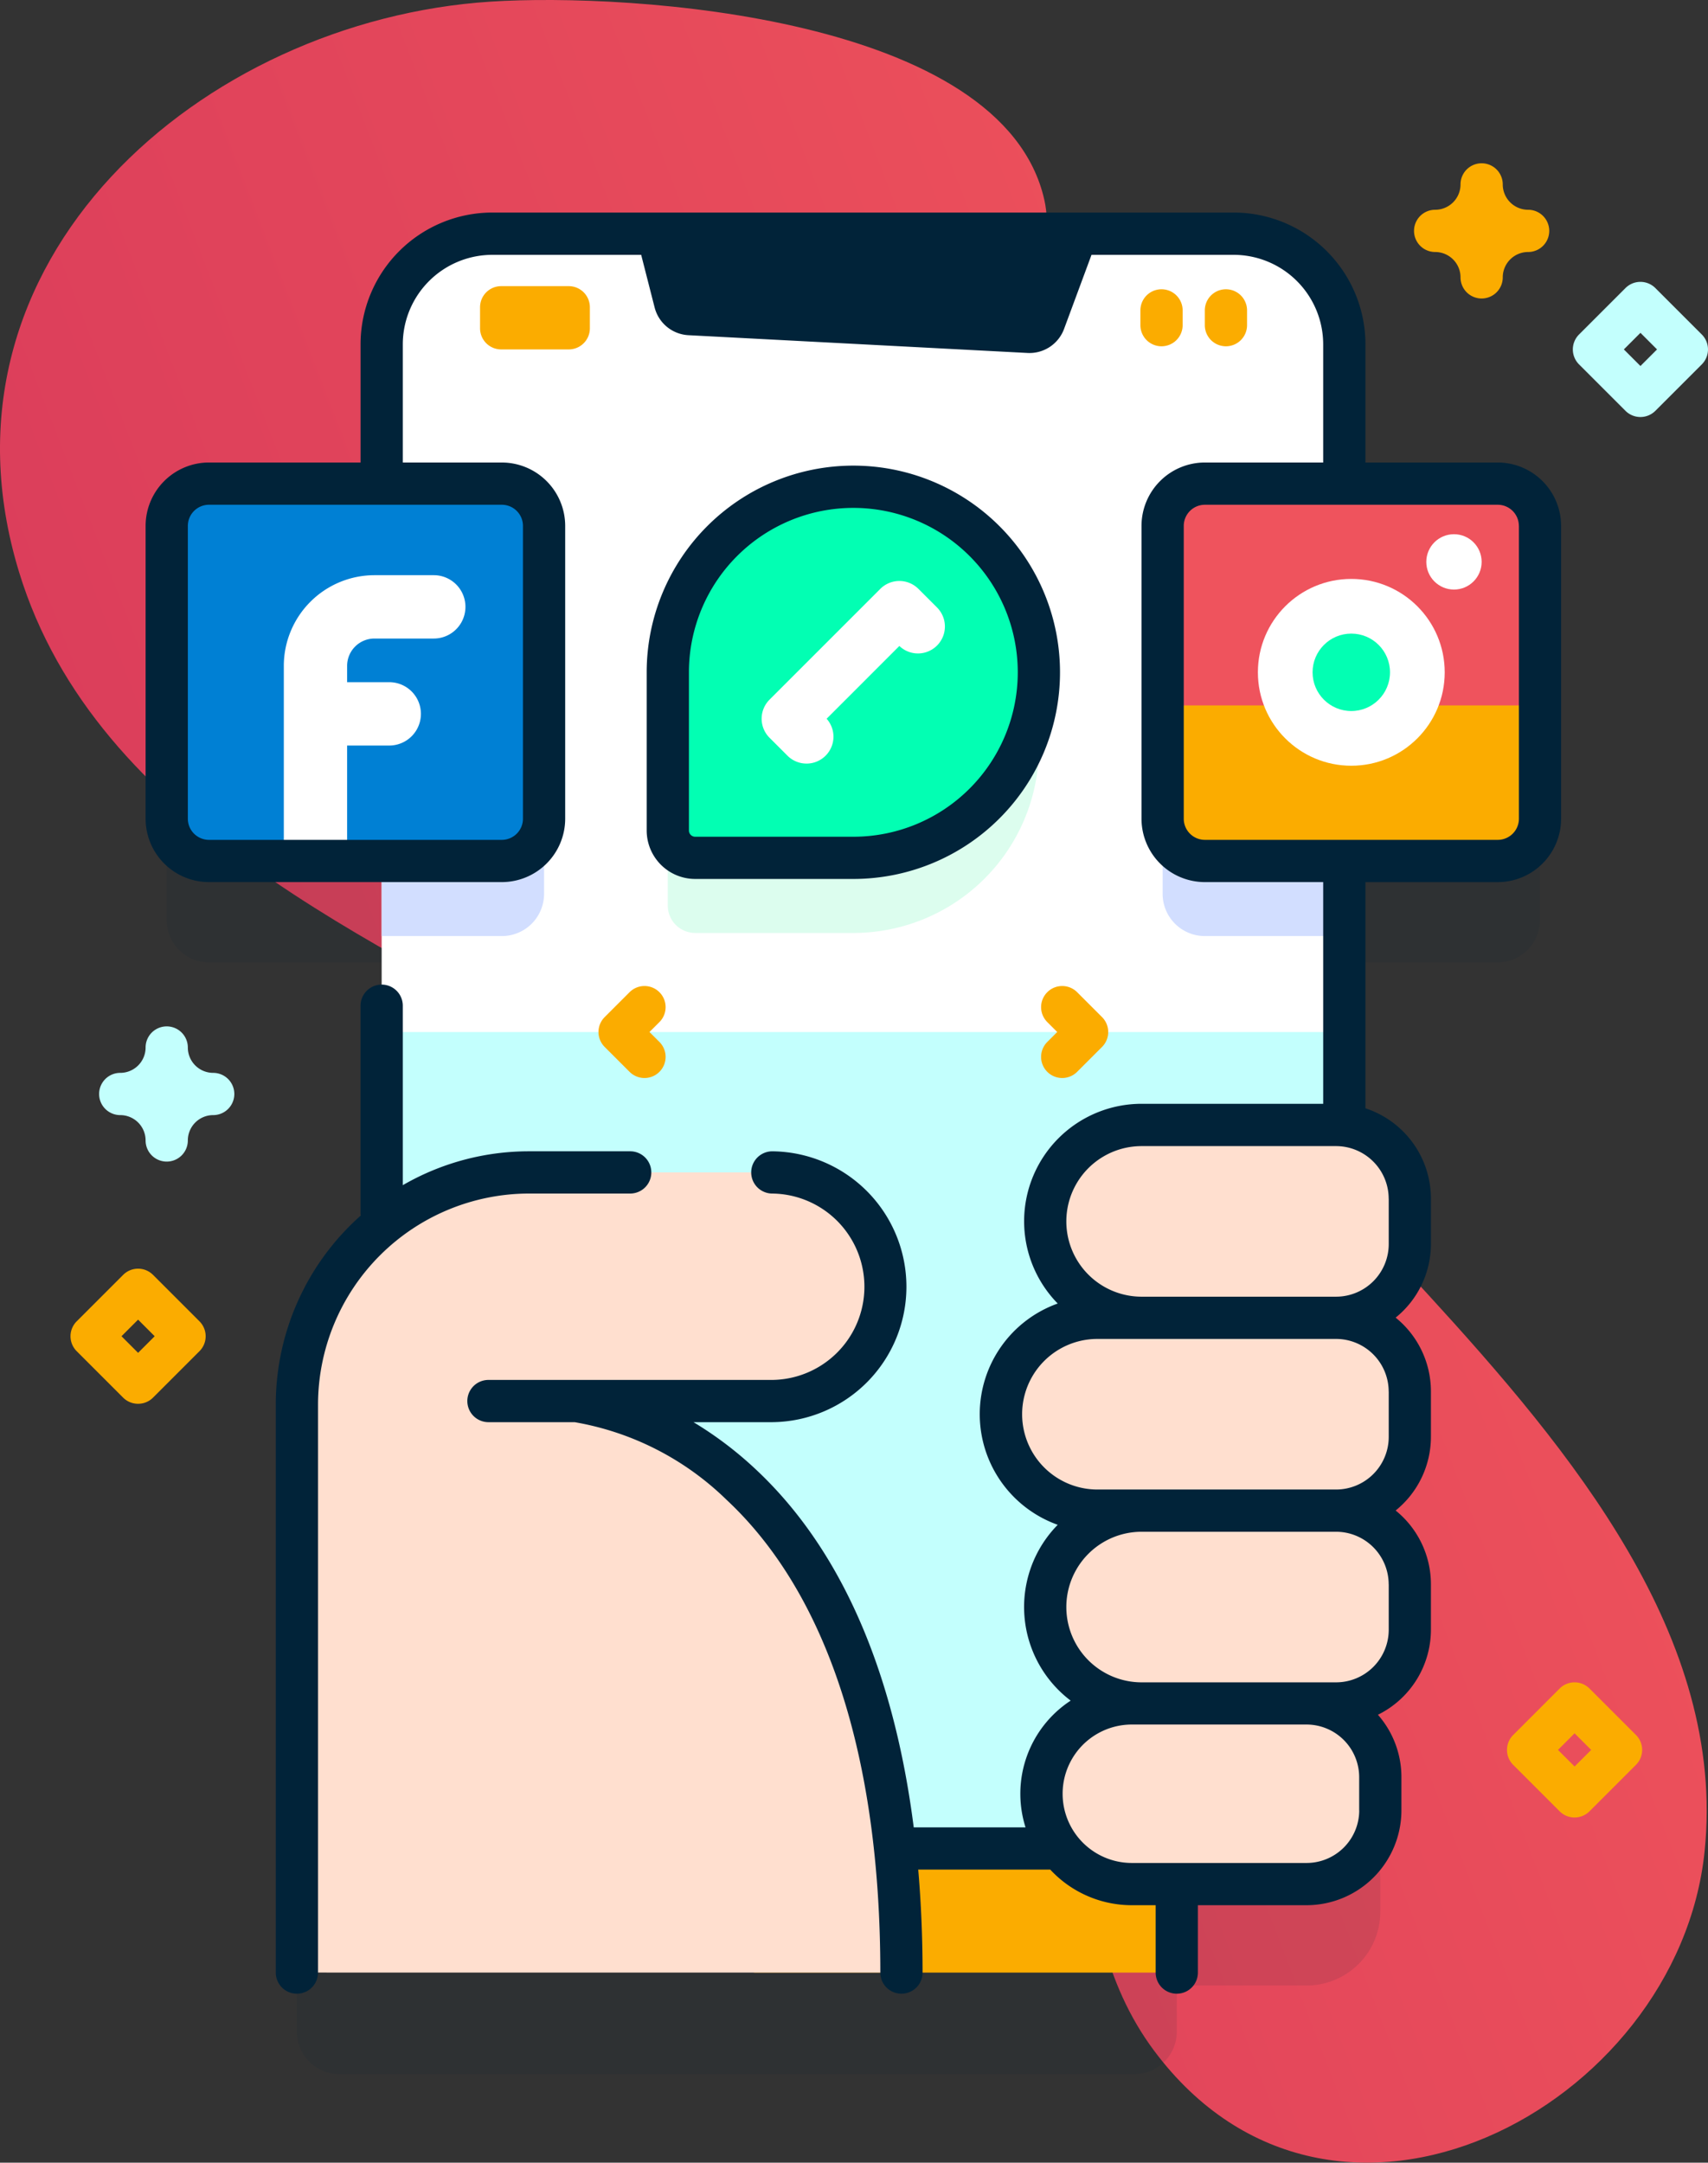 <svg xmlns="http://www.w3.org/2000/svg" xmlns:xlink="http://www.w3.org/1999/xlink" width="127.94" height="161.999" viewBox="0 0 127.94 161.999"><rect x="0" y="0" width="127.94" height="161.999" fill="#333333" stroke="none"/><defs><style>.a{fill:url(#a);}.b,.h{fill:#012339;}.b{opacity:0.1;}.c{fill:#fbac00;}.d{fill:#fff;}.e{fill:#d2deff;}.f{fill:#dcfdee;}.g{fill:#c3fffd;}.i{fill:#ffdfcf;}.j{fill:#0080d4;}.k{fill:#ef535d;}.l{fill:#02ffb3;}</style><linearGradient id="a" x1="0.05" y1="0.982" x2="1" y2="0.5" gradientUnits="objectBoundingBox"><stop offset="0" stop-color="#d3355b"/><stop offset="1" stop-color="#ef535b"/></linearGradient></defs><g transform="translate(-53.821 0)"><g transform="translate(53.821 0)"><path class="a" d="M90.56.123c-21.534,1.4-42.467,19.341-35.308,42.738,5.779,18.886,26.8,27.758,42.61,36.6,15.165,8.481,31.2,19.057,35.449,37.08,2.926,12.4-.659,26.868,6.965,37.078,13.394,17.938,39.258,4.314,41.232-14.953,1.638-15.992-9.97-29.964-20.828-41.818-10.526-11.491-22.294-22.583-31.638-35.071-8.652-11.565-13.175-25.94-1.7-37.4,2.577-2.573,5.647-5.222,4.706-9.408C128.955,1.245,101.1-.563,90.56.123Z" transform="translate(-53.821 0)"/><g transform="translate(5.281 12.234)"><path class="b" d="M192.993,98.045H181.5V87.607a8.287,8.287,0,0,0-8.287-8.287H117.678a8.286,8.286,0,0,0-8.287,8.287V98.045H96.456a3.164,3.164,0,0,0-3.164,3.164v21.937a3.164,3.164,0,0,0,3.164,3.164h12.936V153.6a17.358,17.358,0,0,0-6.349,13.436v39.381a3.164,3.164,0,0,0,3.164,3.164h59.58a3.164,3.164,0,0,0,3.164-3.164v-3.465h9.721a5.524,5.524,0,0,0,5.524-5.524v-2.486a5.516,5.516,0,0,0-2.7-4.739V126.31h11.493a3.164,3.164,0,0,0,3.164-3.164V101.209a3.164,3.164,0,0,0-3.164-3.164Z" transform="translate(-86.084 -66.457)"/><g transform="translate(16.959 4.368)"><path class="c" d="M232.312,416.95h31.672v15.836H232.312Z" transform="translate(-198.077 -301.627)"/><g transform="translate(6.348 0)"><path class="d" d="M216.284,63.607V167.992A8.284,8.284,0,0,1,208,176.278H152.462a8.286,8.286,0,0,1-8.287-8.287V63.607a8.286,8.286,0,0,1,8.287-8.287H208a8.284,8.284,0,0,1,8.287,8.287Z" transform="translate(-144.175 -54.419)"/><path class="e" d="M156.341,135.444V157.38a3.163,3.163,0,0,1-3.164,3.164h-9V132.28h9A3.165,3.165,0,0,1,156.341,135.444Z" transform="translate(-144.175 -107.028)"/><path class="e" d="M342.674,132.28v28.264H332.229a3.163,3.163,0,0,1-3.164-3.164V135.444a3.165,3.165,0,0,1,3.164-3.164Z" transform="translate(-270.565 -107.028)"/><g transform="translate(21.435 25.487)"><path class="f" d="M213.967,160.818h11.851a13.9,13.9,0,1,0-13.9-13.9v11.851a2.047,2.047,0,0,0,2.047,2.047Z" transform="translate(-211.92 -133.022)"/></g><path class="g" d="M144.179,244.323v52.871a8.286,8.286,0,0,0,8.286,8.286H208a8.286,8.286,0,0,0,8.286-8.286V244.323Z" transform="translate(-144.178 -183.62)"/><path class="h" d="M32.688,6.336,34.665,0H0L1.977,6.336a2.763,2.763,0,0,0,2.637,1.94H30.051A2.762,2.762,0,0,0,32.688,6.336Z" transform="translate(18.805 0) rotate(3)"/></g><g transform="translate(0 67.663)"><path class="i" d="M124.111,337.5V294.958A17.393,17.393,0,0,1,141.5,277.565h18.224a8.563,8.563,0,0,1,0,17.125H145s24.4,1.934,24.4,42.813" transform="translate(-124.111 -274.008)"/><g transform="translate(52.742)"><path class="i" d="M323.06,280.766H308.5a7.222,7.222,0,0,1,0-14.444H323.06a5.524,5.524,0,0,1,5.524,5.524v3.4A5.524,5.524,0,0,1,323.06,280.766Z" transform="translate(-297.963 -266.322)"/><path class="i" d="M315.9,326.417H298.024a7.222,7.222,0,0,1,0-14.444H315.9a5.524,5.524,0,0,1,5.524,5.524v3.4A5.524,5.524,0,0,1,315.9,326.417Z" transform="translate(-290.802 -297.529)"/><path class="i" d="M323.06,372.067H308.5a7.222,7.222,0,0,1,0-14.444H323.06a5.524,5.524,0,0,1,5.524,5.524v3.4A5.524,5.524,0,0,1,323.06,372.067Z" transform="translate(-297.963 -328.735)"/><path class="i" d="M320.242,416.808H307.155a6.767,6.767,0,0,1,0-13.535h13.087a5.524,5.524,0,0,1,5.524,5.524v2.486a5.524,5.524,0,0,1-5.524,5.524Z" transform="translate(-297.355 -359.941)"/></g></g></g><g transform="translate(30.678 9.2)"><path class="c" d="M174.115,72.483h-5.062a1.582,1.582,0,0,1-1.582-1.582V69.325a1.582,1.582,0,0,1,1.582-1.582h5.062a1.582,1.582,0,0,1,1.582,1.582V70.9A1.582,1.582,0,0,1,174.115,72.483Z" transform="translate(-167.471 -67.743)"/><g transform="translate(49.464 0.234)"><path class="c" d="M325.386,72.753a1.582,1.582,0,0,1-1.582-1.582V70.064a1.582,1.582,0,0,1,3.164,0v1.107A1.582,1.582,0,0,1,325.386,72.753Z" transform="translate(-323.804 -68.482)"/><g transform="translate(4.825)"><path class="c" d="M340.636,72.753a1.582,1.582,0,0,1-1.582-1.582V70.064a1.582,1.582,0,0,1,3.164,0v1.107A1.582,1.582,0,0,1,340.636,72.753Z" transform="translate(-339.054 -68.482)"/></g></g></g><g transform="translate(7.208 23.995)"><path class="j" d="M118.394,142.765H96.457a3.164,3.164,0,0,1-3.164-3.164V117.664a3.164,3.164,0,0,1,3.164-3.164h21.937a3.164,3.164,0,0,1,3.164,3.164V139.6A3.164,3.164,0,0,1,118.394,142.765Z" transform="translate(-93.293 -114.5)"/><g transform="translate(8.77 6.856)"><path class="d" d="M121.012,157.577V142.958a6.8,6.8,0,0,1,6.791-6.791h4.442a2.373,2.373,0,1,1,0,4.746H127.8a2.047,2.047,0,0,0-2.045,2.045v14.619Z" transform="translate(-121.012 -136.167)"/></g><path class="d" d="M134.492,161.5h-5.313v4.746h5.313a2.373,2.373,0,1,0,0-4.746Z" transform="translate(-117.825 -146.629)"/></g><g transform="translate(81.807 23.995)"><path class="k" d="M354.166,142.765H332.229a3.164,3.164,0,0,1-3.164-3.164V117.664a3.164,3.164,0,0,1,3.164-3.164h21.937a3.164,3.164,0,0,1,3.164,3.164V139.6A3.164,3.164,0,0,1,354.166,142.765Z" transform="translate(-329.065 -114.5)"/><circle class="d" cx="2.073" cy="2.073" r="2.073" transform="translate(19.751 3.787)"/><path class="c" d="M329.065,167v8.49a3.164,3.164,0,0,0,3.164,3.164h21.937a3.164,3.164,0,0,0,3.164-3.164V167Z" transform="translate(-329.065 -150.389)"/><circle class="d" cx="6.997" cy="6.997" r="6.997" transform="translate(7.136 7.136)"/><circle class="l" cx="2.9" cy="2.9" r="2.9" transform="translate(11.232 11.232)"/></g><g transform="translate(44.742 24.229)"><g transform="translate(0 0)"><path class="l" d="M213.967,143.038h11.851a13.9,13.9,0,1,0-13.9-13.9v11.851a2.047,2.047,0,0,0,2.047,2.047Z" transform="translate(-211.92 -115.242)"/></g><path class="d" d="M237.493,151.232a2.01,2.01,0,0,1-1.426-.591l-1.344-1.344a2.017,2.017,0,0,1,0-2.852l8.3-8.3a2.017,2.017,0,0,1,2.852,0l1.412,1.412a2.017,2.017,0,0,1-2.838,2.866L239,147.874a2.016,2.016,0,0,1-1.505,3.359Z" transform="translate(-227.104 -130.498)"/></g><g transform="translate(39.55 61.643)"><g transform="translate(33.171)"><path class="c" d="M305.358,236.917a1.576,1.576,0,0,1-.463,1.118l-1.846,1.846a1.582,1.582,0,1,1-2.237-2.237l.727-.727-.727-.727a1.582,1.582,0,1,1,2.237-2.237l1.846,1.846a1.577,1.577,0,0,1,.463,1.118Z" transform="translate(-300.348 -233.489)"/></g><path class="c" d="M195.51,236.917a1.577,1.577,0,0,0,.463,1.118l1.846,1.846a1.582,1.582,0,1,0,2.237-2.237l-.727-.727.727-.727a1.582,1.582,0,1,0-2.237-2.237l-1.846,1.846a1.577,1.577,0,0,0-.463,1.118Z" transform="translate(-195.51 -233.489)"/></g><path class="g" d="M82.354,253.125a1.582,1.582,0,0,1-1.582-1.582,1.9,1.9,0,0,0-1.9-1.9,1.582,1.582,0,0,1,0-3.164,1.9,1.9,0,0,0,1.9-1.9,1.582,1.582,0,1,1,3.164,0,1.9,1.9,0,0,0,1.9,1.9,1.582,1.582,0,0,1,0,3.164,1.9,1.9,0,0,0-1.9,1.9A1.582,1.582,0,0,1,82.354,253.125Z" transform="translate(-75.147 -178.348)"/><path class="c" d="M393.652,48.79a1.582,1.582,0,0,1-1.582-1.582,1.9,1.9,0,0,0-1.9-1.9,1.582,1.582,0,1,1,0-3.164,1.9,1.9,0,0,0,1.9-1.9,1.582,1.582,0,1,1,3.164,0,1.9,1.9,0,0,0,1.9,1.9,1.582,1.582,0,1,1,0,3.164,1.9,1.9,0,0,0-1.9,1.9A1.582,1.582,0,0,1,393.652,48.79Z" transform="translate(-287.949 -38.665)"/><path class="g" d="M431.241,76.849a1.578,1.578,0,0,1-1.119-.463l-3.48-3.48a1.582,1.582,0,0,1,0-2.237l3.48-3.48a1.582,1.582,0,0,1,2.237,0l3.48,3.48a1.582,1.582,0,0,1,0,2.237l-3.48,3.48A1.578,1.578,0,0,1,431.241,76.849ZM430,71.786l1.243,1.243,1.243-1.243-1.243-1.243Z" transform="translate(-313.644 -57.846)"/><g transform="translate(0 82.793)"><path class="c" d="M415.652,408.4a1.578,1.578,0,0,1-1.119-.463l-3.48-3.48a1.582,1.582,0,0,1,0-2.237l3.48-3.48a1.582,1.582,0,0,1,2.237,0l3.48,3.48a1.582,1.582,0,0,1,0,2.237l-3.48,3.48A1.576,1.576,0,0,1,415.652,408.4Zm-1.243-5.062,1.243,1.243,1.243-1.243-1.243-1.243Z" transform="translate(-302.987 -367.285)"/><path class="c" d="M75.574,310.459A1.578,1.578,0,0,1,74.455,310l-3.48-3.48a1.582,1.582,0,0,1,0-2.237l3.48-3.48a1.582,1.582,0,0,1,2.237,0l3.48,3.48a1.582,1.582,0,0,1,0,2.237L76.692,310A1.576,1.576,0,0,1,75.574,310.459ZM74.331,305.4l1.243,1.243,1.243-1.243-1.243-1.243Z" transform="translate(-70.511 -300.334)"/></g></g></g><g transform="translate(64.728 15.921)"><g transform="translate(0)"><path class="h" d="M169.8,50.32H114.261a9.879,9.879,0,0,0-9.868,9.868v8.856H93.038a4.751,4.751,0,0,0-4.746,4.746V95.728a4.751,4.751,0,0,0,4.746,4.746h21.937a4.751,4.751,0,0,0,4.746-4.746V73.791a4.751,4.751,0,0,0-4.746-4.746h-7.418V60.188a6.712,6.712,0,0,1,6.7-6.7H169.8a6.712,6.712,0,0,1,6.7,6.7v8.856h-8.863a4.751,4.751,0,0,0-4.746,4.746V95.728a4.751,4.751,0,0,0,4.746,4.746H176.5v16.607H162.9a8.8,8.8,0,0,0-6.285,14.961,8.8,8.8,0,0,0,0,16.575,8.789,8.789,0,0,0,.97,13.17,8.342,8.342,0,0,0-3.382,9.493h-8.374c-1.238-9.729-4.5-20.1-12.054-27.022a27.6,27.6,0,0,0-4.443-3.329h5.905a10.145,10.145,0,0,0,0-20.289,1.582,1.582,0,1,0,0,3.164,6.981,6.981,0,0,1,0,13.961H113.973a1.582,1.582,0,1,0,0,3.164h6.456a21.5,21.5,0,0,1,11.37,5.807c7.542,7.033,11.528,19.282,11.528,35.423a1.582,1.582,0,1,0,3.164,0c0-2.425-.093-5.028-.325-7.716h9.889a8.327,8.327,0,0,0,6.112,2.669h1.784v5.047a1.582,1.582,0,0,0,3.164,0v-5.047h8.139a7.114,7.114,0,0,0,7.106-7.106V167.52a7.075,7.075,0,0,0-1.76-4.674,7.113,7.113,0,0,0,3.97-6.375v-3.4a7.1,7.1,0,0,0-2.643-5.524,7.1,7.1,0,0,0,2.643-5.524v-3.4a7.1,7.1,0,0,0-2.643-5.524,7.1,7.1,0,0,0,2.643-5.524v-3.4a7.118,7.118,0,0,0-4.905-6.756V100.476h9.91a4.751,4.751,0,0,0,4.746-4.746V73.791a4.751,4.751,0,0,0-4.746-4.746h-9.91V60.188A9.879,9.879,0,0,0,169.8,50.32ZM116.558,73.791V95.728a1.584,1.584,0,0,1-1.582,1.582H93.038a1.584,1.584,0,0,1-1.582-1.582V73.791a1.584,1.584,0,0,1,1.582-1.582h21.937A1.584,1.584,0,0,1,116.558,73.791ZM179.2,170.006a3.947,3.947,0,0,1-3.942,3.942H162.167a5.185,5.185,0,0,1,0-10.37h13.087a3.947,3.947,0,0,1,3.942,3.942v2.486Zm2.21-16.93v3.4a3.946,3.946,0,0,1-3.942,3.942H162.9a5.64,5.64,0,0,1,0-11.28h14.561A3.947,3.947,0,0,1,181.406,153.076Zm0-14.444v3.4a3.947,3.947,0,0,1-3.942,3.942H159.589a5.64,5.64,0,0,1,0-11.28h17.875a3.947,3.947,0,0,1,3.942,3.942Zm0-14.444v3.4a3.947,3.947,0,0,1-3.942,3.942H162.9a5.64,5.64,0,0,1,0-11.28h14.561A3.947,3.947,0,0,1,181.406,124.188Zm9.751-50.4V95.728a1.584,1.584,0,0,1-1.582,1.582H167.638a1.584,1.584,0,0,1-1.582-1.582V73.791a1.584,1.584,0,0,1,1.582-1.582h21.937A1.584,1.584,0,0,1,191.157,73.791Z" transform="translate(-88.292 -50.32)"/><path class="h" d="M119.111,264.562v42.545a1.582,1.582,0,0,0,3.164,0V264.562a15.829,15.829,0,0,1,15.811-15.811h7.573a1.582,1.582,0,0,0,0-3.164h-7.573a18.852,18.852,0,0,0-9.461,2.538V234.682a1.582,1.582,0,0,0-3.164,0V250.26c0,.048.01.093.014.14A18.929,18.929,0,0,0,119.111,264.562Z" transform="translate(-109.36 -175.268)"/></g><path class="h" d="M210.549,141.2H222.4a15.48,15.48,0,1,0-15.48-15.48v11.851a3.633,3.633,0,0,0,3.629,3.629Zm-.465-15.48A12.316,12.316,0,1,1,222.4,138.038H210.549a.466.466,0,0,1-.465-.465Z" transform="translate(-169.386 -91.282)"/></g></g></svg>